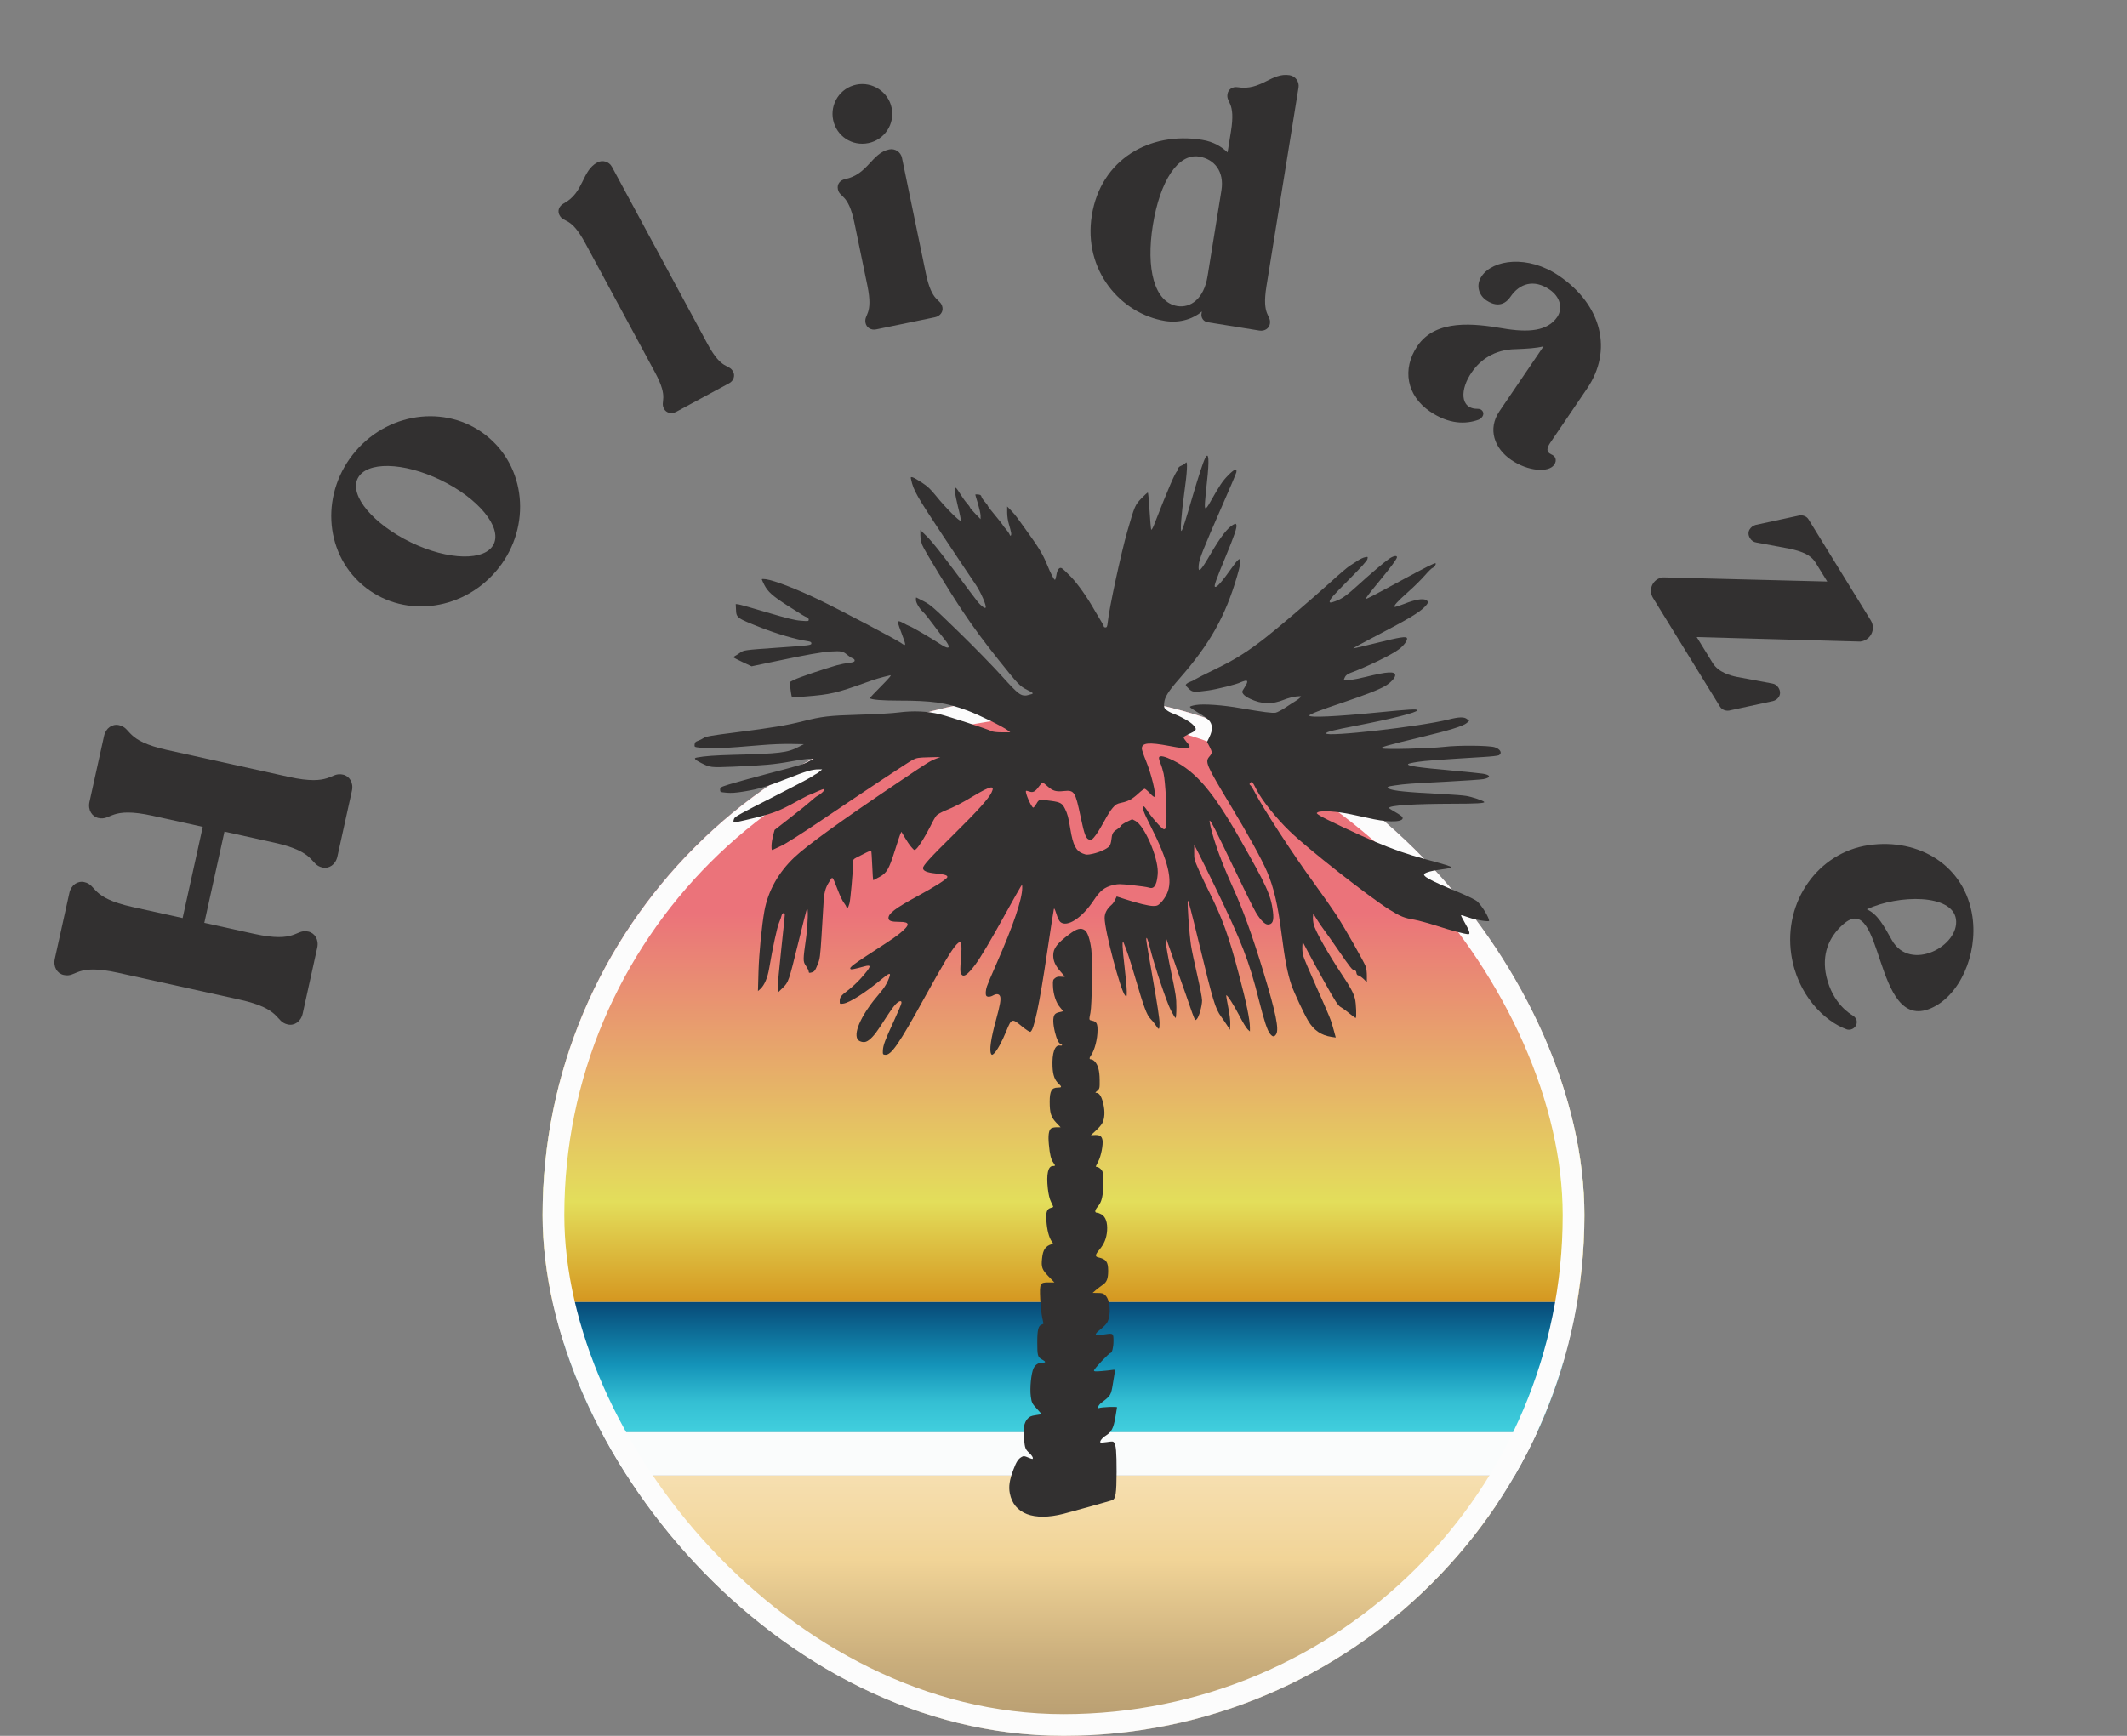 <svg width="98" height="80" viewBox="0 0 98 80" fill="none" xmlns="http://www.w3.org/2000/svg">
<rect x="0" y="0" width="98" height="80" fill="#808080" stroke="none"/>
<g clip-path="url(#clip0_153_316)">
<rect x="25" y="32" width="48" height="48" rx="24" fill="#BDBDBD"/>
<rect width="40" height="12" transform="translate(29 68)" fill="url(#paint0_linear_153_316)"/>
<rect width="44" height="2" transform="translate(27 66)" fill="#FAFCFC"/>
<rect width="46" height="6" transform="translate(26 60)" fill="url(#paint1_linear_153_316)"/>
<rect width="48" height="28" transform="translate(25 32)" fill="url(#paint2_linear_153_316)"/>
</g>
<rect x="25.5" y="32.5" width="47" height="47" rx="23.5" stroke="#FCFCFC"/>
<path d="M55.532 21.103C55.43 21.306 55.234 21.904 54.956 22.846C54.621 24 54.487 24.415 54.438 24.467C54.368 24.532 54.43 23.699 54.564 22.72C54.703 21.741 54.728 21.205 54.634 21.327C54.605 21.367 54.515 21.428 54.43 21.461C54.332 21.502 54.283 21.55 54.283 21.603C54.283 21.644 54.262 21.692 54.242 21.705C54.152 21.762 53.83 22.505 53.168 24.199C53.115 24.337 53.054 24.435 53.042 24.41C53.026 24.386 52.993 23.992 52.964 23.533C52.94 23.074 52.903 22.7 52.883 22.7C52.866 22.7 52.732 22.822 52.585 22.972C52.295 23.281 52.279 23.314 51.94 24.488C51.654 25.487 51.103 28.03 51.038 28.68C51.017 28.88 50.997 28.916 50.931 28.916C50.891 28.916 50.854 28.896 50.854 28.867C50.854 28.839 50.809 28.753 50.76 28.676C50.707 28.595 50.576 28.376 50.466 28.185C50.099 27.531 49.67 26.925 49.336 26.576C49.152 26.385 48.964 26.21 48.919 26.186C48.805 26.125 48.707 26.259 48.67 26.519C48.654 26.629 48.625 26.722 48.605 26.722C48.56 26.722 48.417 26.446 48.225 25.979C48.046 25.548 47.854 25.227 47.364 24.549C47.164 24.268 46.944 23.963 46.878 23.874C46.813 23.781 46.682 23.626 46.584 23.525L46.405 23.342V23.622C46.405 23.785 46.437 24.008 46.486 24.163C46.531 24.309 46.576 24.488 46.588 24.557C46.605 24.699 46.547 24.739 46.511 24.618C46.495 24.577 46.421 24.471 46.343 24.382C46.266 24.297 46.201 24.211 46.201 24.195C46.201 24.183 46.045 23.984 45.854 23.756C45.662 23.529 45.507 23.326 45.507 23.305C45.507 23.285 45.445 23.2 45.368 23.118C45.294 23.033 45.225 22.927 45.217 22.883C45.205 22.826 45.164 22.797 45.066 22.789C44.996 22.781 44.935 22.785 44.935 22.793C44.935 22.802 44.988 22.988 45.058 23.212C45.123 23.431 45.18 23.683 45.18 23.768V23.927L44.935 23.675C44.8 23.537 44.69 23.407 44.69 23.387C44.69 23.366 44.629 23.281 44.556 23.2C44.478 23.114 44.347 22.932 44.262 22.793C44.176 22.651 44.082 22.517 44.053 22.493C43.951 22.412 43.988 22.749 44.139 23.358C44.221 23.671 44.278 23.959 44.27 23.996C44.249 24.081 43.564 23.399 43.127 22.854C42.878 22.546 42.739 22.412 42.474 22.241C42.29 22.119 42.098 22.009 42.045 21.997C41.955 21.977 41.951 21.985 41.98 22.103C42.086 22.598 42.229 22.85 43.462 24.711C44.143 25.739 44.817 26.742 44.956 26.946C45.192 27.291 45.474 27.945 45.409 28.01C45.372 28.047 45.213 27.929 45.062 27.754C44.988 27.665 44.507 27.027 43.996 26.336C43.388 25.52 42.947 24.963 42.735 24.752L42.404 24.427V24.658C42.404 24.792 42.441 24.983 42.49 25.113C42.576 25.345 43.776 27.311 44.364 28.185C44.862 28.928 45.343 29.582 46.001 30.403C46.907 31.541 46.984 31.622 47.339 31.801C47.658 31.959 47.658 31.967 47.364 32.032C47.045 32.105 46.939 32.024 46.152 31.151C45.76 30.716 44.87 29.802 44.172 29.123C43.008 27.99 42.878 27.876 42.564 27.713C42.376 27.616 42.217 27.535 42.213 27.535C42.204 27.535 42.2 27.583 42.2 27.644C42.2 27.778 42.359 28.047 42.531 28.205C42.604 28.27 42.825 28.546 43.021 28.814C43.221 29.083 43.433 29.367 43.502 29.444C43.841 29.851 43.76 29.976 43.339 29.696C42.923 29.42 42.041 28.904 41.894 28.851C41.829 28.827 41.706 28.766 41.629 28.717C41.551 28.672 41.453 28.632 41.417 28.632C41.335 28.632 41.347 28.672 41.563 29.249C41.76 29.777 41.755 29.802 41.506 29.627C41.266 29.46 38.812 28.164 37.792 27.669C36.743 27.161 35.69 26.751 35.282 26.694C35.179 26.681 35.098 26.681 35.098 26.698C35.098 26.714 35.151 26.828 35.216 26.958C35.379 27.271 35.588 27.462 36.261 27.896C37 28.367 37.078 28.416 37.175 28.449C37.224 28.465 37.261 28.51 37.261 28.554C37.261 28.632 37.241 28.636 36.902 28.607C36.624 28.587 36.282 28.502 35.343 28.225C34.681 28.026 34.086 27.86 34.02 27.852L33.898 27.839L33.91 28.079C33.926 28.477 33.934 28.481 35.077 28.932C35.796 29.213 36.694 29.477 37.192 29.546C37.339 29.57 37.384 29.59 37.384 29.647C37.384 29.737 37.335 29.745 35.812 29.851C34.314 29.956 34.265 29.964 34.106 30.078C34.032 30.131 33.934 30.196 33.886 30.22C33.832 30.249 33.792 30.281 33.792 30.293C33.796 30.305 33.983 30.407 34.212 30.513L34.628 30.708L35.694 30.484C37.22 30.163 37.841 30.054 38.286 30.025C38.751 29.997 38.849 30.017 39.029 30.175C39.106 30.241 39.216 30.314 39.278 30.338C39.351 30.366 39.384 30.403 39.376 30.452C39.367 30.505 39.302 30.529 39.11 30.549C38.971 30.566 38.722 30.614 38.559 30.659C37.951 30.83 36.784 31.228 36.584 31.333L36.375 31.439L36.412 31.691C36.428 31.829 36.453 31.988 36.465 32.044L36.49 32.146L37.131 32.097C38.253 32.008 38.551 31.939 39.874 31.463C40.319 31.301 40.584 31.224 41.017 31.122C41.09 31.106 40.976 31.244 40.588 31.634C40.298 31.922 40.07 32.17 40.078 32.178C40.151 32.248 40.653 32.288 41.38 32.288C42.947 32.288 43.592 32.382 44.564 32.743C45.094 32.938 46.233 33.499 46.446 33.669L46.547 33.751H46.168C45.927 33.751 45.748 33.73 45.678 33.694C45.482 33.596 43.727 33.023 43.294 32.914C42.719 32.776 42.086 32.747 41.413 32.833C41.119 32.873 40.331 32.918 39.596 32.938C38.188 32.979 37.865 33.019 36.996 33.239C36.261 33.426 35.559 33.544 33.894 33.755C32.8 33.893 32.526 33.942 32.428 34.007C32.363 34.051 32.245 34.112 32.163 34.141C32.044 34.181 32.012 34.214 32.004 34.311C31.991 34.429 31.995 34.429 32.245 34.458C32.8 34.514 33.359 34.49 35.098 34.34C35.514 34.303 36.118 34.279 36.445 34.287L37.037 34.299L36.792 34.425C36.29 34.689 35.922 34.734 33.812 34.787C32.938 34.811 32.461 34.844 32.106 34.913C32.012 34.933 32 34.945 32.04 34.998C32.069 35.031 32.183 35.104 32.298 35.16C32.722 35.376 32.738 35.376 33.783 35.335C35.167 35.278 35.69 35.23 36.449 35.091C36.816 35.022 37.2 34.969 37.302 34.969L37.486 34.974L37.261 35.091C36.988 35.234 36.947 35.246 35.322 35.672C34.604 35.863 33.828 36.075 33.6 36.148C33.2 36.274 33.179 36.286 33.179 36.392C33.179 36.505 33.183 36.505 33.477 36.534C33.69 36.554 33.91 36.538 34.281 36.477C34.955 36.367 35.322 36.257 36.302 35.871C37.135 35.542 37.425 35.457 37.714 35.457H37.882L37.759 35.559C37.69 35.615 37.629 35.66 37.616 35.66C37.604 35.66 37.502 35.725 37.388 35.802C37.269 35.88 36.433 36.318 35.522 36.782C34.2 37.452 33.861 37.639 33.828 37.72C33.747 37.931 33.759 37.935 34.379 37.789C35.559 37.513 35.865 37.403 36.673 36.952C36.992 36.778 37.265 36.635 37.286 36.635C37.302 36.635 37.461 36.57 37.637 36.485C37.812 36.404 37.967 36.351 37.984 36.363C38.02 36.404 37.837 36.591 37.69 36.664C37.624 36.696 37.486 36.802 37.384 36.899C37.282 36.993 36.861 37.338 36.445 37.659L35.69 38.248L35.616 38.516C35.58 38.663 35.547 38.874 35.547 38.988C35.547 39.175 35.555 39.191 35.62 39.158C35.657 39.138 35.833 39.057 36.008 38.975C36.188 38.894 36.931 38.423 37.702 37.903C40.07 36.302 41.841 35.132 42.053 35.018C42.241 34.925 42.315 34.913 42.792 34.901L43.323 34.888L43.139 34.961C42.853 35.071 42.772 35.12 41.417 36.034C38.747 37.83 37.18 38.963 36.596 39.516C35.861 40.215 35.388 41.064 35.22 41.978C35.094 42.681 34.971 43.956 34.947 44.781L34.922 45.675L35.037 45.573C35.22 45.403 35.367 45.062 35.441 44.619C35.6 43.68 35.804 42.733 35.894 42.526C35.947 42.404 36 42.254 36.012 42.189C36.041 42.063 36.159 42.039 36.159 42.161C36.159 42.205 36.086 42.92 35.996 43.749C35.906 44.578 35.833 45.37 35.833 45.504V45.752L36.057 45.533C36.335 45.261 36.339 45.244 36.792 43.4C36.984 42.616 37.155 41.941 37.175 41.897C37.249 41.746 37.224 42.608 37.143 43.197C36.992 44.273 36.992 44.306 37.135 44.517C37.204 44.619 37.261 44.732 37.261 44.777C37.261 44.838 37.282 44.846 37.376 44.822C37.522 44.785 37.555 44.745 37.678 44.436C37.776 44.2 37.792 44.066 37.849 43.176C37.886 42.628 37.922 41.962 37.939 41.693C37.967 41.141 38.02 40.926 38.216 40.625C38.371 40.381 38.335 40.337 38.612 41.047C38.706 41.291 38.825 41.539 38.878 41.6C38.927 41.665 38.984 41.754 38.996 41.799C39.033 41.905 39.078 41.848 39.139 41.633C39.184 41.47 39.302 40.154 39.302 39.825C39.302 39.617 39.306 39.605 39.457 39.524C39.825 39.329 40.123 39.187 40.139 39.203C40.151 39.215 40.172 39.528 40.188 39.902C40.2 40.272 40.225 40.572 40.237 40.568C40.249 40.56 40.38 40.495 40.519 40.418C40.857 40.235 40.955 40.064 41.225 39.215C41.335 38.858 41.453 38.512 41.478 38.447L41.531 38.334L41.69 38.602C41.776 38.752 41.91 38.947 41.988 39.036C42.127 39.195 42.131 39.199 42.213 39.126C42.343 39.012 42.641 38.529 42.866 38.082C42.976 37.854 43.102 37.631 43.151 37.582C43.196 37.533 43.372 37.432 43.543 37.362C43.984 37.18 44.266 37.038 44.849 36.688C45.654 36.209 45.858 36.172 45.682 36.53C45.539 36.818 45.045 37.367 43.956 38.443C42.837 39.544 42.527 39.89 42.527 40.007C42.527 40.137 42.698 40.211 43.102 40.255C43.547 40.3 43.678 40.345 43.645 40.434C43.609 40.523 43.049 40.881 42.306 41.283C41.253 41.856 40.935 42.092 40.935 42.311C40.935 42.441 41.07 42.486 41.441 42.486C41.935 42.486 41.943 42.616 41.474 43.002C41.347 43.111 41.041 43.327 40.8 43.481C39.245 44.489 39.114 44.586 39.192 44.663C39.221 44.692 39.38 44.659 39.812 44.541C40.18 44.44 40.155 44.533 39.669 45.082C39.51 45.261 39.245 45.508 39.078 45.634C38.743 45.886 38.69 45.951 38.69 46.146C38.69 46.272 38.69 46.276 38.857 46.252C39.151 46.211 39.882 45.744 40.67 45.086C40.939 44.862 41.037 44.826 40.996 44.972C40.906 45.261 40.764 45.508 40.519 45.789C39.735 46.695 39.323 47.548 39.506 47.889C39.563 47.995 39.772 48.06 39.906 48.007C40.074 47.946 40.302 47.702 40.535 47.341C41.037 46.565 41.127 46.439 41.257 46.292C41.425 46.11 41.572 46.085 41.527 46.252C41.514 46.313 41.359 46.674 41.184 47.056C40.784 47.922 40.69 48.169 40.678 48.409C40.67 48.588 40.678 48.6 40.776 48.612C41.057 48.645 41.408 48.137 42.608 45.959C43.458 44.424 43.845 43.774 44.07 43.53C44.298 43.29 44.335 43.424 44.274 44.2C44.237 44.623 44.237 44.781 44.274 44.862C44.372 45.074 44.564 44.956 44.939 44.452C45.192 44.111 45.605 43.412 46.319 42.124C46.682 41.466 47.009 40.889 47.041 40.844C47.094 40.767 47.099 40.771 47.099 40.913C47.099 41.446 46.686 42.656 45.903 44.436C45.69 44.915 45.498 45.374 45.474 45.452C45.413 45.63 45.401 45.825 45.441 45.89C45.482 45.955 45.625 45.951 45.752 45.878C45.911 45.789 46.033 45.801 46.078 45.915C46.127 46.045 46.078 46.325 45.898 46.979C45.654 47.857 45.572 48.425 45.67 48.58C45.699 48.629 45.719 48.624 45.792 48.559C45.935 48.429 46.16 48.023 46.364 47.523C46.605 46.93 46.625 46.922 47.082 47.3C47.258 47.446 47.433 47.56 47.466 47.556C47.633 47.523 47.891 46.305 48.262 43.786C48.409 42.79 48.544 41.941 48.556 41.897C48.572 41.836 48.605 41.901 48.674 42.12C48.727 42.299 48.805 42.453 48.858 42.494C49.168 42.75 49.854 42.303 50.38 41.511C50.687 41.047 50.883 40.889 51.282 40.791C51.523 40.735 51.597 40.735 52.172 40.796C52.519 40.832 52.858 40.881 52.928 40.905C53.111 40.966 53.205 40.897 53.283 40.649C53.315 40.535 53.344 40.328 53.344 40.19C53.344 39.467 52.727 38.053 52.315 37.834L52.164 37.757L51.919 37.874C51.781 37.939 51.662 38.021 51.65 38.053C51.638 38.09 51.556 38.163 51.47 38.22C51.279 38.338 51.234 38.415 51.205 38.703C51.193 38.829 51.152 38.955 51.111 39C50.997 39.126 50.674 39.272 50.36 39.345C50.095 39.402 50.062 39.402 49.891 39.337C49.576 39.219 49.438 38.947 49.319 38.228C49.233 37.692 49.184 37.501 49.07 37.277C48.944 37.021 48.854 36.968 48.441 36.912C47.87 36.834 47.874 36.834 47.756 37.038C47.699 37.135 47.633 37.216 47.609 37.22C47.527 37.228 47.213 36.509 47.274 36.448C47.282 36.44 47.343 36.448 47.409 36.473C47.584 36.542 47.691 36.493 47.85 36.27C47.931 36.16 48.013 36.066 48.037 36.066C48.058 36.066 48.168 36.148 48.278 36.249C48.511 36.453 48.662 36.497 49.021 36.456C49.499 36.408 49.544 36.477 49.789 37.647C49.968 38.504 50.042 38.679 50.213 38.699C50.303 38.711 50.348 38.675 50.495 38.476C50.593 38.346 50.768 38.049 50.891 37.822C51.009 37.594 51.181 37.326 51.27 37.228C51.401 37.074 51.466 37.038 51.662 36.997C51.977 36.932 52.164 36.834 52.45 36.57C52.581 36.448 52.711 36.351 52.74 36.351C52.764 36.351 52.874 36.444 52.981 36.558C53.103 36.692 53.181 36.749 53.201 36.717C53.275 36.599 53.046 35.664 52.793 35.047C52.691 34.799 52.609 34.555 52.609 34.502C52.609 34.23 52.932 34.202 53.875 34.38C54.826 34.563 54.973 34.527 54.666 34.19C54.589 34.1 54.528 34.007 54.536 33.982C54.544 33.954 54.626 33.901 54.715 33.86C55.148 33.661 55.169 33.629 54.977 33.413C54.854 33.271 54.393 33.011 54.026 32.877C53.919 32.837 53.785 32.759 53.728 32.707C53.634 32.621 53.621 32.585 53.638 32.398C53.658 32.13 53.834 31.853 54.344 31.272C55.744 29.676 56.458 28.404 56.997 26.56C57.25 25.694 57.197 25.548 56.826 26.072C56.279 26.844 56.046 27.108 55.973 27.039C55.932 26.994 56.046 26.681 56.454 25.694C56.875 24.679 57.005 24.293 56.965 24.187C56.94 24.126 56.924 24.126 56.826 24.179C56.573 24.309 56.23 24.752 55.793 25.503C55.307 26.34 55.197 26.446 55.23 26.04C55.254 25.763 55.426 25.325 56.303 23.326C56.654 22.533 56.948 21.831 56.965 21.765C57.001 21.562 56.871 21.615 56.573 21.92C56.324 22.176 56.193 22.371 55.769 23.122C55.536 23.537 55.487 23.529 55.524 23.082C55.54 22.883 55.577 22.493 55.609 22.212C55.724 21.197 55.695 20.791 55.532 21.103Z" fill="#323030"/>
<path d="M63.997 25.755C63.769 25.914 63.152 26.438 62.487 27.043C62.136 27.36 61.899 27.543 61.732 27.62C61.422 27.762 61.262 27.803 61.262 27.738C61.262 27.624 61.397 27.47 62.16 26.702C62.703 26.157 62.981 25.849 63.001 25.772C63.03 25.654 63.026 25.654 62.891 25.682C62.814 25.694 62.663 25.767 62.548 25.841C62.438 25.918 62.271 26.023 62.181 26.08C62.091 26.137 61.707 26.462 61.328 26.808C60.426 27.624 58.874 28.949 58.283 29.408C57.466 30.046 56.879 30.411 55.997 30.838C55.535 31.061 55.115 31.277 55.058 31.313C55.001 31.354 54.911 31.398 54.854 31.415C54.797 31.431 54.719 31.472 54.678 31.508C54.609 31.569 54.613 31.581 54.76 31.728C54.935 31.906 54.993 31.915 55.67 31.821C56.062 31.768 56.989 31.537 57.168 31.443C57.209 31.423 57.291 31.394 57.356 31.378C57.507 31.342 57.503 31.431 57.34 31.687C57.217 31.878 57.213 31.886 57.283 31.988C57.319 32.044 57.462 32.146 57.601 32.207C58.127 32.459 58.613 32.471 59.16 32.248C59.34 32.175 59.597 32.109 59.732 32.097C59.964 32.077 59.973 32.081 59.907 32.146C59.87 32.187 59.777 32.256 59.699 32.304C59.617 32.349 59.413 32.487 59.238 32.601C59.062 32.719 58.854 32.829 58.777 32.845C58.626 32.873 58.197 32.816 57.16 32.638C56.336 32.491 55.454 32.43 55.095 32.491C54.919 32.52 54.813 32.556 54.825 32.585C54.833 32.609 55.005 32.727 55.205 32.845C55.405 32.959 55.629 33.121 55.703 33.198C55.874 33.389 55.883 33.645 55.723 33.97L55.613 34.194L55.723 34.401C55.858 34.661 55.858 34.706 55.731 34.856C55.511 35.116 55.552 35.213 56.699 37.123C57.532 38.504 58.123 39.585 58.377 40.17C58.687 40.897 58.874 41.694 59.038 42.973C59.205 44.269 59.315 44.842 59.507 45.411C59.617 45.728 60.075 46.715 60.267 47.036C60.528 47.483 60.867 47.715 61.352 47.788L61.544 47.816L61.446 47.459C61.324 46.999 61.299 46.939 60.638 45.452C60.332 44.769 60.062 44.131 60.038 44.03C60.013 43.928 59.997 43.745 60.005 43.623L60.017 43.4L60.23 43.806C60.344 44.03 60.707 44.688 61.03 45.269C61.52 46.146 61.646 46.337 61.76 46.406C61.838 46.451 61.969 46.541 62.05 46.609C62.279 46.796 62.438 46.914 62.462 46.914C62.511 46.914 62.483 46.24 62.43 46.029C62.352 45.744 62.218 45.496 61.838 44.928C61.205 43.981 60.593 42.896 60.528 42.6C60.499 42.482 60.487 42.319 60.495 42.246L60.507 42.104L60.671 42.368C60.756 42.51 60.907 42.73 61.001 42.852C61.091 42.973 61.377 43.376 61.63 43.745C62.222 44.607 62.316 44.72 62.405 44.72C62.458 44.72 62.487 44.757 62.495 44.83C62.503 44.907 62.536 44.948 62.589 44.956C62.634 44.964 62.74 45.037 62.826 45.118L62.977 45.265V44.98C62.977 44.822 62.956 44.631 62.928 44.554C62.858 44.347 61.997 42.831 61.593 42.201C61.397 41.901 60.936 41.243 60.569 40.739C59.617 39.439 58.168 37.216 57.797 36.481C57.732 36.351 57.65 36.221 57.613 36.193C57.556 36.144 57.556 36.136 57.613 36.075C57.691 36.002 57.691 36.002 57.899 36.404C58.156 36.9 58.805 37.716 59.422 38.309C60.267 39.13 63.12 41.368 64.034 41.933C64.536 42.242 64.699 42.307 65.153 42.384C65.357 42.421 65.83 42.551 66.201 42.669C66.83 42.876 67.512 43.055 67.655 43.055C67.753 43.055 67.7 42.884 67.483 42.514C67.381 42.336 67.304 42.185 67.316 42.177C67.324 42.169 67.483 42.218 67.667 42.283C67.965 42.392 68.61 42.498 68.61 42.437C68.61 42.291 68.3 41.775 68.075 41.555C67.998 41.478 67.679 41.32 67.153 41.1C65.867 40.568 65.508 40.369 65.638 40.264C65.72 40.199 65.953 40.133 66.283 40.089C66.802 40.016 66.855 40.004 66.855 39.967C66.855 39.926 66.63 39.857 65.63 39.585C64.879 39.386 64.156 39.134 63.365 38.797C62.646 38.496 61.038 37.736 60.818 37.594C60.65 37.489 60.642 37.476 60.715 37.436C60.871 37.346 61.609 37.395 62.242 37.529C62.569 37.598 63.046 37.7 63.303 37.757C64.091 37.919 64.728 37.875 64.614 37.659C64.593 37.619 64.446 37.517 64.287 37.428C64.128 37.338 63.997 37.253 63.997 37.237C63.997 37.119 65.14 37.046 66.961 37.042C68.026 37.042 68.422 37.017 68.385 36.96C68.349 36.9 67.814 36.721 67.549 36.68C67.406 36.656 66.92 36.619 66.467 36.595C64.805 36.51 64.185 36.449 63.985 36.343C63.863 36.282 63.94 36.241 64.271 36.197C64.785 36.123 65.001 36.111 66.614 36.026C67.463 35.981 68.238 35.928 68.344 35.908C68.704 35.839 68.692 35.713 68.316 35.656C68.198 35.636 67.585 35.575 66.957 35.518C65.312 35.368 64.797 35.295 64.883 35.209C64.903 35.189 65.099 35.144 65.324 35.112C65.683 35.059 66.148 35.023 68.336 34.888C68.692 34.868 69.018 34.831 69.059 34.807C69.23 34.714 69.128 34.519 68.863 34.438C68.598 34.356 67.193 34.344 66.549 34.421C65.887 34.498 63.826 34.551 63.675 34.494C63.556 34.45 63.875 34.356 65.548 33.954C66.761 33.666 67.43 33.458 67.581 33.32L67.691 33.223L67.594 33.141C67.463 33.032 67.23 33.036 66.732 33.162C65.446 33.487 61.099 33.978 61.099 33.8C61.099 33.73 61.413 33.653 62.487 33.446C64.148 33.125 65.303 32.833 65.303 32.731C65.303 32.666 64.916 32.691 63.446 32.837C61.56 33.024 60.324 33.081 60.324 32.979C60.324 32.922 60.801 32.735 61.822 32.394C62.928 32.02 63.532 31.785 63.822 31.614C64.063 31.476 64.283 31.24 64.283 31.122C64.283 30.927 63.932 30.948 62.932 31.195C62.352 31.338 61.916 31.394 61.916 31.334C61.916 31.317 61.944 31.256 61.973 31.195C62.014 31.118 62.099 31.057 62.23 31.009C63.005 30.72 64.124 30.176 64.459 29.92C64.687 29.749 64.859 29.509 64.826 29.412C64.789 29.318 64.504 29.363 63.446 29.627C62.862 29.773 62.373 29.887 62.352 29.879C62.336 29.875 62.72 29.66 63.209 29.408C64.863 28.546 65.357 28.254 65.634 27.978C65.814 27.799 65.83 27.722 65.704 27.653C65.557 27.571 65.185 27.636 64.72 27.823C64.479 27.917 64.271 27.982 64.259 27.97C64.206 27.917 64.369 27.738 64.863 27.295C65.14 27.051 65.491 26.702 65.646 26.523C65.802 26.344 65.961 26.186 66.001 26.174C66.083 26.145 66.181 25.999 66.144 25.962C66.112 25.93 65.752 26.109 64.528 26.771C63.193 27.494 62.936 27.628 62.936 27.592C62.936 27.547 63.108 27.32 63.569 26.763C64.091 26.129 64.365 25.755 64.365 25.678C64.365 25.585 64.189 25.621 63.997 25.755Z" fill="#323030"/>
<path d="M53.401 34.904C53.389 34.941 53.417 35.063 53.466 35.177C53.515 35.291 53.58 35.506 53.613 35.656C53.695 36.034 53.772 37.436 53.736 37.866C53.707 38.199 53.699 38.224 53.617 38.212C53.519 38.199 53.009 37.61 52.805 37.277C52.764 37.216 52.715 37.163 52.691 37.163C52.589 37.163 52.678 37.415 53.009 38.065C53.834 39.682 54.05 40.588 53.76 41.202C53.695 41.34 53.572 41.519 53.486 41.6C53.352 41.734 53.307 41.754 53.136 41.754C52.931 41.754 52.413 41.628 51.813 41.433L51.45 41.316L51.38 41.462C51.343 41.547 51.274 41.649 51.221 41.693C50.997 41.888 50.895 42.083 50.895 42.311C50.895 42.88 51.629 45.659 51.837 45.878C51.915 45.955 51.915 45.951 51.915 45.691C51.915 45.545 51.87 45.033 51.813 44.558C51.711 43.721 51.691 43.258 51.768 43.44C51.948 43.883 52.074 44.269 52.307 45.066C52.699 46.41 52.837 46.784 53.009 46.955C53.087 47.032 53.193 47.162 53.246 47.247C53.401 47.491 53.425 47.475 53.425 47.146C53.425 46.955 53.315 46.24 53.119 45.13C52.952 44.188 52.813 43.367 52.813 43.31C52.813 43.115 52.882 43.266 52.989 43.705C53.184 44.493 53.752 46.187 53.944 46.556C54.046 46.756 54.144 46.914 54.164 46.914C54.184 46.914 54.201 46.695 54.201 46.426C54.201 45.992 54.176 45.825 53.956 44.781C53.817 44.123 53.715 43.53 53.715 43.408C53.719 43.29 53.731 43.233 53.74 43.274C53.752 43.319 53.989 44.001 54.27 44.797C54.552 45.594 54.821 46.353 54.862 46.487C54.907 46.621 54.972 46.8 55.009 46.886C55.07 47.032 55.074 47.036 55.144 46.967C55.242 46.865 55.385 46.358 55.385 46.106C55.385 45.988 55.283 45.46 55.16 44.927C55.038 44.399 54.907 43.786 54.874 43.566C54.793 43.014 54.687 41.511 54.731 41.511C54.76 41.511 54.887 41.994 55.242 43.461C55.899 46.171 55.985 46.463 56.262 46.853C56.344 46.963 56.466 47.146 56.54 47.259L56.67 47.462L56.683 47.207C56.691 47.044 56.654 46.752 56.589 46.422C56.528 46.13 56.491 45.882 56.499 45.87C56.54 45.833 56.85 46.321 57.115 46.833C57.258 47.113 57.426 47.385 57.483 47.438L57.589 47.536V47.353C57.589 47.003 57.426 46.203 57.091 44.944C56.617 43.136 56.324 42.327 55.691 41.064C55.572 40.828 55.372 40.406 55.246 40.121C55.025 39.625 55.017 39.589 55.021 39.268V38.931L55.23 39.337C55.344 39.56 55.687 40.255 55.989 40.881C57.217 43.424 57.552 44.294 57.997 46.065C58.246 47.056 58.393 47.499 58.52 47.649C58.638 47.796 58.711 47.796 58.797 47.666C58.94 47.446 58.781 46.67 58.226 44.842C57.699 43.107 57.275 41.937 56.805 40.901C56.311 39.812 55.944 38.817 55.776 38.098C55.744 37.956 55.723 37.83 55.732 37.822C55.772 37.781 56.038 38.301 56.822 39.946C57.291 40.93 57.76 41.876 57.866 42.055C58.079 42.408 58.279 42.608 58.417 42.608C58.638 42.603 58.703 42.437 58.65 42.01C58.552 41.242 58.36 40.824 57.107 38.626C55.883 36.481 55.107 35.571 54.058 35.047C53.67 34.856 53.438 34.803 53.401 34.904Z" fill="#323030"/>
<path d="M49.274 43.05C48.707 43.473 48.527 43.709 48.527 44.026C48.527 44.294 48.621 44.501 48.874 44.789C48.976 44.903 49.058 45.005 49.058 45.013C49.058 45.021 48.98 45.021 48.882 45.013C48.755 45.001 48.682 45.021 48.609 45.078C48.515 45.151 48.507 45.187 48.515 45.435C48.527 45.817 48.654 46.207 48.833 46.414C48.911 46.508 48.976 46.589 48.976 46.601C48.976 46.609 48.903 46.63 48.817 46.646C48.715 46.662 48.629 46.707 48.592 46.76C48.502 46.886 48.511 47.19 48.609 47.584C48.694 47.918 48.776 48.08 48.878 48.121C48.972 48.157 48.943 48.206 48.837 48.186C48.6 48.141 48.466 48.531 48.494 49.165C48.515 49.567 48.592 49.774 48.788 49.957C48.931 50.091 48.923 50.124 48.735 50.124C48.453 50.124 48.364 50.282 48.364 50.774C48.364 51.294 48.425 51.485 48.662 51.737L48.866 51.952H48.682C48.584 51.952 48.47 51.976 48.429 52.005C48.319 52.086 48.286 52.33 48.327 52.752C48.368 53.207 48.425 53.435 48.531 53.581C48.633 53.723 48.629 53.739 48.507 53.739C48.29 53.739 48.205 54.113 48.278 54.776C48.311 55.052 48.355 55.247 48.425 55.389C48.482 55.503 48.527 55.604 48.527 55.617C48.527 55.629 48.482 55.653 48.425 55.665C48.233 55.714 48.184 55.852 48.213 56.271C48.241 56.685 48.331 57.03 48.453 57.205C48.531 57.311 48.531 57.315 48.458 57.339C48.168 57.425 48.053 57.595 48.013 57.993C47.968 58.4 48.009 58.513 48.311 58.826L48.58 59.102H48.311C47.915 59.102 47.894 59.143 47.927 59.866C47.943 60.171 47.984 60.549 48.017 60.707C48.049 60.862 48.078 60.996 48.078 61.004C48.078 61.008 48.033 61.032 47.98 61.053C47.841 61.105 47.792 61.304 47.792 61.849C47.792 62.47 47.809 62.539 48 62.649C48.192 62.755 48.2 62.8 48.037 62.8C47.849 62.8 47.711 62.885 47.625 63.051C47.511 63.275 47.441 63.974 47.494 64.36C47.535 64.652 47.551 64.681 47.768 64.92L47.996 65.176L47.723 65.221C47.502 65.253 47.433 65.286 47.343 65.388C47.18 65.57 47.131 65.843 47.18 66.318C47.225 66.757 47.237 66.789 47.441 66.98C47.523 67.057 47.588 67.155 47.588 67.191C47.588 67.256 47.572 67.252 47.38 67.175C47.196 67.098 47.164 67.094 47.07 67.147C46.915 67.236 46.825 67.37 46.69 67.736C46.511 68.207 46.466 68.516 46.527 68.825C46.711 69.767 47.625 70.117 49.001 69.767C49.429 69.657 51.156 69.174 51.25 69.137C51.405 69.072 51.441 68.833 51.446 67.837C51.446 66.907 51.421 66.602 51.331 66.484C51.29 66.424 51.245 66.424 51.005 66.46C50.85 66.484 50.715 66.493 50.703 66.48C50.654 66.432 50.78 66.269 50.956 66.159C51.209 65.997 51.299 65.834 51.388 65.331C51.429 65.095 51.466 64.88 51.466 64.859C51.466 64.819 50.764 64.847 50.641 64.892C50.531 64.936 50.601 64.762 50.735 64.656C51.184 64.315 51.188 64.307 51.278 63.754C51.315 63.531 51.352 63.295 51.364 63.23C51.384 63.116 51.38 63.116 51.233 63.137C51.148 63.153 50.927 63.173 50.743 63.19C50.462 63.214 50.405 63.206 50.405 63.161C50.405 63.088 51.099 62.353 51.168 62.353C51.237 62.353 51.303 62.089 51.303 61.804C51.303 61.447 51.29 61.438 50.919 61.495C50.748 61.52 50.58 61.54 50.547 61.54C50.421 61.54 50.494 61.418 50.723 61.248C50.85 61.15 50.988 61.008 51.025 60.927C51.201 60.577 51.148 59.919 50.935 59.704C50.833 59.606 50.788 59.59 50.58 59.59L50.343 59.586L50.49 59.456C50.576 59.387 50.715 59.277 50.805 59.216C50.996 59.09 51.058 58.932 51.058 58.562C51.058 58.156 50.964 58.026 50.601 57.949C50.445 57.912 50.458 57.827 50.65 57.599C50.878 57.327 50.984 57.063 51.009 56.714C51.033 56.344 50.943 56.084 50.756 55.97C50.686 55.929 50.596 55.893 50.556 55.893C50.425 55.893 50.433 55.779 50.584 55.604C50.768 55.385 50.829 55.117 50.833 54.503C50.833 54.085 50.825 54.016 50.748 53.914C50.699 53.853 50.621 53.796 50.572 53.788C50.527 53.78 50.486 53.768 50.486 53.76C50.486 53.756 50.539 53.65 50.601 53.528C50.731 53.285 50.833 52.752 50.797 52.541C50.76 52.358 50.678 52.305 50.454 52.309L50.262 52.318L50.494 52.102C50.621 51.989 50.756 51.83 50.792 51.753C50.898 51.542 50.915 51.229 50.837 50.883C50.764 50.55 50.65 50.367 50.523 50.367C50.45 50.367 50.454 50.355 50.556 50.27C50.666 50.172 50.67 50.16 50.666 49.77C50.662 49.34 50.592 49.08 50.437 48.917C50.388 48.864 50.315 48.824 50.274 48.824C50.18 48.824 50.18 48.763 50.274 48.629C50.437 48.393 50.568 47.881 50.568 47.479C50.568 47.17 50.519 47.081 50.323 47.04C50.168 47.008 50.172 47.02 50.241 46.67C50.311 46.341 50.339 44.212 50.282 43.765C50.225 43.298 50.111 42.961 49.984 42.872C49.805 42.746 49.621 42.79 49.274 43.05Z" fill="#323030"/>
<path d="M7.03 37.596L9.342 38.107L8.414 42.31L6.101 41.799C4.133 41.364 4.49 40.787 3.88 40.653C3.584 40.587 3.278 40.782 3.196 41.157L2.526 44.188C2.443 44.563 2.638 44.868 2.935 44.933C3.544 45.068 3.463 44.395 5.432 44.83L11.041 46.069C13.009 46.504 12.652 47.08 13.262 47.215C13.558 47.281 13.864 47.086 13.947 46.711L14.616 43.68C14.699 43.305 14.504 43 14.207 42.934C13.598 42.8 13.679 43.473 11.71 43.038L9.414 42.531L10.342 38.328L12.639 38.835C14.607 39.27 14.25 39.847 14.86 39.981C15.157 40.047 15.462 39.852 15.545 39.477L16.214 36.446C16.297 36.071 16.102 35.766 15.806 35.701C15.196 35.566 15.277 36.239 13.308 35.804L7.7 34.565C5.731 34.13 6.088 33.554 5.479 33.419C5.182 33.353 4.876 33.548 4.794 33.923L4.124 36.954C4.041 37.329 4.236 37.634 4.533 37.7C5.142 37.834 5.061 37.161 7.03 37.596Z" fill="#323030"/>
<path d="M16.478 22.055C16.873 21.255 18.578 21.288 20.307 22.126C22.036 22.963 23.131 24.29 22.747 25.078C22.362 25.866 20.658 25.832 18.929 24.995C17.2 24.157 16.094 22.843 16.478 22.055ZM16.69 26.951C18.47 28.488 21.218 28.219 22.839 26.342C24.449 24.477 24.315 21.718 22.535 20.181C20.755 18.644 18.006 18.914 16.396 20.779C14.775 22.656 14.91 25.414 16.69 26.951Z" fill="#323030"/>
<path d="M32.6 15.854L28.194 7.687C28.065 7.447 27.761 7.357 27.522 7.486C26.79 7.881 26.921 8.865 25.977 9.374C25.752 9.495 25.673 9.72 25.779 9.917C25.984 10.297 26.289 9.951 26.965 11.204L30.178 17.161C30.847 18.4 30.391 18.464 30.596 18.844C30.695 19.027 30.933 19.099 31.159 18.977L33.595 17.663C33.806 17.549 33.877 17.31 33.778 17.127C33.573 16.747 33.269 17.093 32.6 15.854Z" fill="#323030"/>
<path d="M40.012 6.595C40.749 6.443 41.237 5.721 41.081 4.969C40.929 4.233 40.192 3.748 39.456 3.9C38.703 4.055 38.234 4.79 38.386 5.526C38.542 6.278 39.26 6.75 40.012 6.595ZM39.88 14.889C39.922 15.093 40.13 15.23 40.365 15.181L43.075 14.621C43.326 14.569 43.463 14.362 43.421 14.158C43.334 13.735 42.943 13.979 42.658 12.6L41.557 7.273C41.502 7.006 41.237 6.832 40.971 6.887C40.156 7.055 39.999 8.036 38.934 8.256C38.699 8.304 38.559 8.496 38.604 8.716C38.692 9.139 39.082 8.895 39.367 10.274L39.963 13.157C40.248 14.536 39.792 14.466 39.88 14.889Z" fill="#323030"/>
<path d="M56.276 8.777L55.638 12.726C55.465 13.8 54.833 14.2 54.249 14.106C53.175 13.933 52.796 12.364 53.117 10.374C53.449 8.321 54.284 7.062 55.248 7.217C55.943 7.329 56.419 7.893 56.276 8.777ZM50.306 9.92C49.895 12.463 51.646 14.464 53.684 14.793C54.411 14.91 55.035 14.655 55.376 14.353L55.358 14.463C55.33 14.637 55.447 14.818 55.636 14.849L58.021 15.234C58.274 15.275 58.476 15.129 58.509 14.924C58.578 14.497 58.126 14.586 58.35 13.196L59.829 4.035C59.873 3.766 59.687 3.51 59.419 3.466C58.581 3.331 58.102 4.194 57.028 4.02C56.791 3.982 56.592 4.112 56.556 4.333C56.487 4.759 56.939 4.67 56.715 6.06L56.559 7.024C56.292 6.77 55.925 6.533 55.388 6.446C52.956 6.053 50.719 7.361 50.306 9.92Z" fill="#323030"/>
<path d="M71.47 20.939C71.218 20.826 71.273 20.631 71.435 20.393L73.125 17.904C74.311 16.157 73.819 14.063 71.821 12.705C70.391 11.735 68.787 11.96 68.266 12.728C67.969 13.165 68.16 13.623 68.478 13.839C68.809 14.064 69.256 14.174 69.598 13.671C70.011 13.063 70.674 12.855 71.389 13.341C71.905 13.691 72.007 14.225 71.747 14.609C71.306 15.257 70.436 15.343 69.208 15.128C67.959 14.918 66.163 14.685 65.309 15.942C64.581 17.014 64.814 18.236 65.887 18.965C66.76 19.558 67.532 19.56 68.124 19.343C68.2 19.317 68.258 19.26 68.303 19.194C68.411 19.035 68.293 18.839 68.098 18.842C67.237 18.857 67.276 17.916 67.81 17.157C68.197 16.588 68.853 16.106 69.83 16.092C70.367 16.07 70.789 16.047 71.118 15.961L69.086 18.952C68.529 19.773 68.85 20.668 69.63 21.198C70.411 21.729 71.356 21.79 71.608 21.419C71.743 21.221 71.682 21.025 71.47 20.939Z" fill="#323030"/>
<path d="M79.66 32.749L81.683 32.311C81.915 32.261 82.129 31.998 81.944 31.698C81.877 31.589 81.778 31.519 81.654 31.501L80.039 31.199C79.74 31.14 79.181 30.995 78.912 30.559L78.174 29.36L85.706 29.569C86.183 29.519 86.446 29 86.194 28.591L83.324 23.933C83.24 23.796 83.069 23.733 82.913 23.754L80.89 24.192C80.666 24.255 80.444 24.504 80.629 24.804C80.696 24.913 80.795 24.983 80.919 25.001L82.533 25.303C83.026 25.432 83.417 25.548 83.66 25.943L84.189 26.801L76.629 26.61C76.166 26.651 75.917 27.162 76.16 27.556L79.249 32.57C79.333 32.706 79.504 32.77 79.66 32.749Z" fill="#323030"/>
<path d="M90.119 42.358C90.299 43.593 88.019 44.814 87.173 43.337C86.803 42.679 86.511 42.124 86.011 41.906C87.496 41.22 89.951 41.202 90.119 42.358ZM86.098 38.95C83.77 39.289 82.174 41.543 82.53 43.981C82.802 45.849 84.063 47.072 85.087 47.441C85.189 47.474 85.366 47.465 85.487 47.301C85.541 47.229 85.636 46.989 85.384 46.815C85.241 46.723 84.448 46.272 84.15 45.006C83.921 43.989 84.259 43.196 84.902 42.617C86.802 40.901 86.307 47.602 88.956 46.473C90.281 45.908 91.135 44.005 90.879 42.247C90.538 39.904 88.425 38.611 86.098 38.95Z" fill="#323030"/>
<defs>
<linearGradient id="paint0_linear_153_316" x1="20" y1="12" x2="20" y2="3.2753e-07" gradientUnits="userSpaceOnUse">
<stop stop-color="#B49A6F"/>
<stop offset="0.289" stop-color="#CAAE7C"/>
<stop offset="0.678" stop-color="#F1D497"/>
<stop offset="1" stop-color="#F6DFB0"/>
</linearGradient>
<linearGradient id="paint1_linear_153_316" x1="23" y1="0" x2="23" y2="6" gradientUnits="userSpaceOnUse">
<stop stop-color="#074977"/>
<stop offset="0.486" stop-color="#1493B9"/>
<stop offset="0.767" stop-color="#34BFD3"/>
<stop offset="1" stop-color="#41CFDE"/>
</linearGradient>
<linearGradient id="paint2_linear_153_316" x1="24" y1="0" x2="24" y2="28" gradientUnits="userSpaceOnUse">
<stop stop-color="#EB737A"/>
<stop offset="0.36" stop-color="#EB737A"/>
<stop offset="0.835" stop-color="#E3DE5B"/>
<stop offset="1" stop-color="#D59720"/>
</linearGradient>
<clipPath id="clip0_153_316">
<rect x="25" y="32" width="48" height="48" rx="24" fill="white"/>
</clipPath>
</defs>
</svg>
